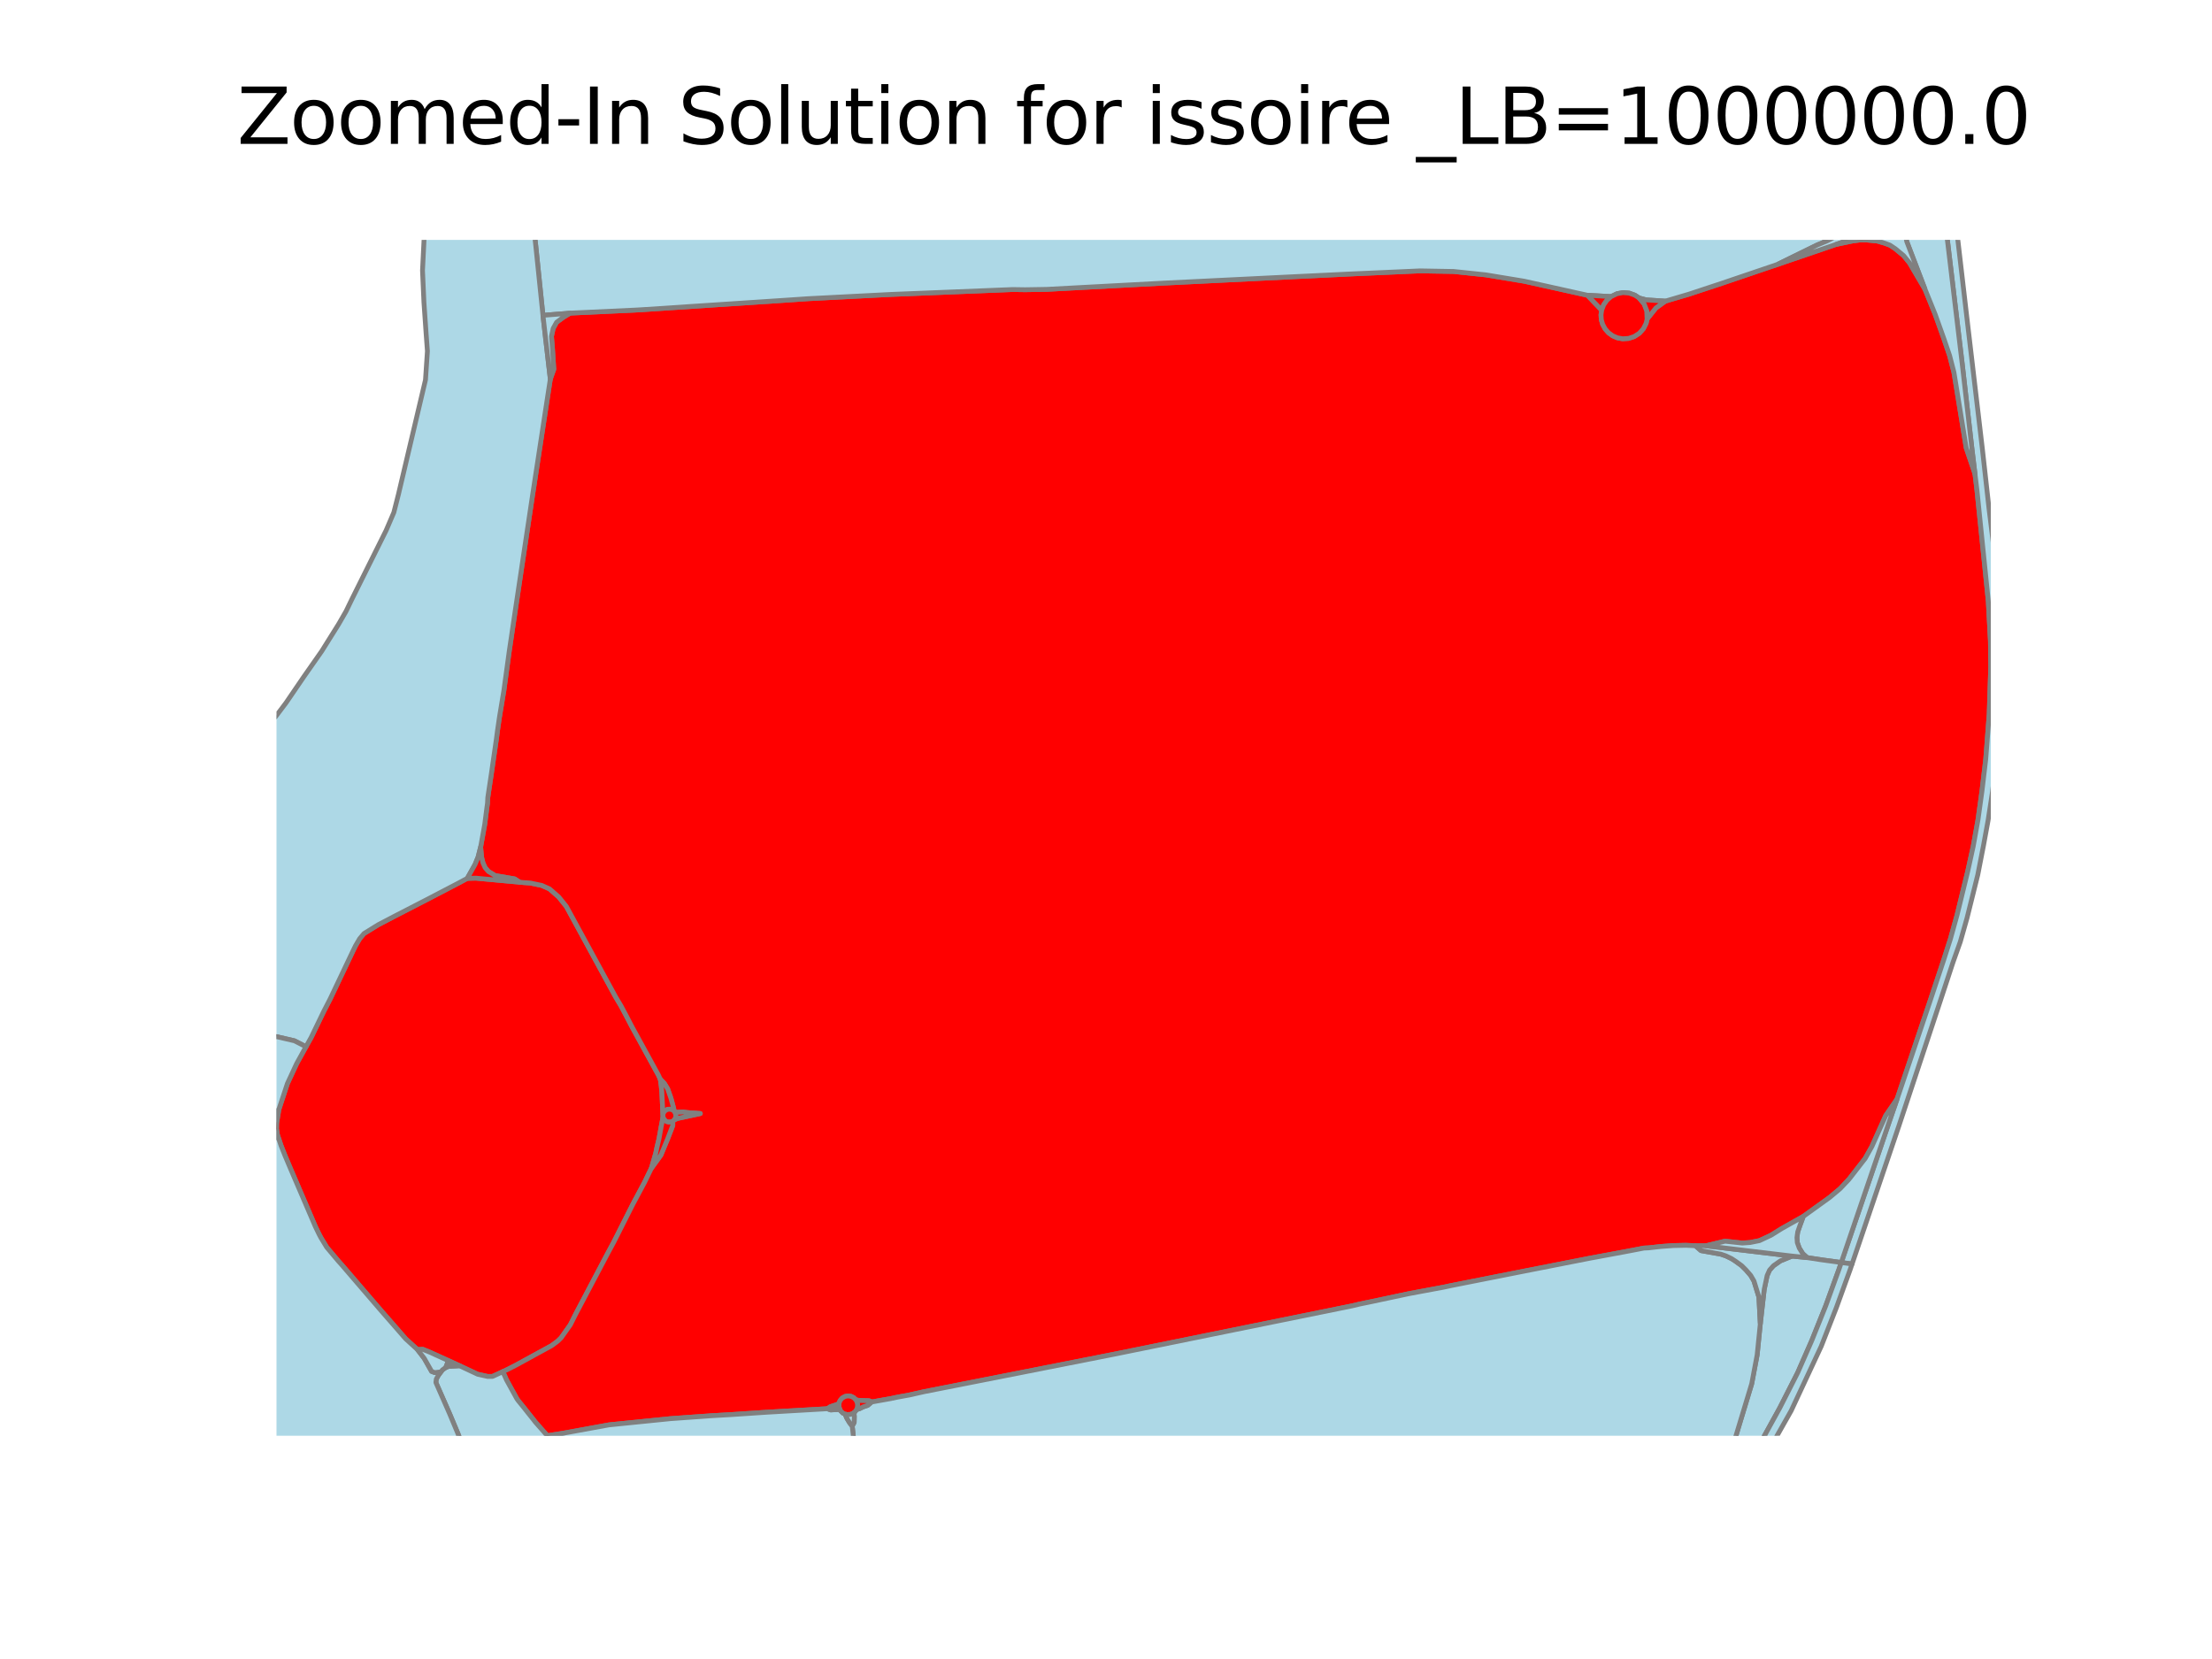 <?xml version="1.0" encoding="utf-8" standalone="no"?>
<!DOCTYPE svg PUBLIC "-//W3C//DTD SVG 1.1//EN"
  "http://www.w3.org/Graphics/SVG/1.1/DTD/svg11.dtd">
<svg xmlns:xlink="http://www.w3.org/1999/xlink" width="460.8pt" height="345.6pt" viewBox="0 0 460.8 345.6" xmlns="http://www.w3.org/2000/svg" version="1.1">
 <defs>
  <style type="text/css">*{stroke-linejoin: round; stroke-linecap: butt}</style>
 </defs>
 <g id="figure_1">
  <g id="patch_1">
   <path d="M 0 345.6 
L 460.8 345.6 
L 460.8 0 
L 0 0 
z
" style="fill: #ffffff"/>
  </g>
  <g id="axes_1">
   <g id="PatchCollection_1">
    <path d="M 119.889 273.831 
L 118.814 275.98 
L 116.901 278.685 
L 116.18 279.392 
L 114.924 280.32 
L 107.458 284.403 
L 105.651 285.324 
L 104.73 285.751 
L 104.016 286.083 
L 103.259 286.435 
L 102.613 286.729 
L 101.582 286.739 
L 99.503 286.281 
L 95.728 284.511 
L 94.639 284.005 
L 93.254 283.377 
L 89.485 281.663 
L 88.065 281.09 
L 86.957 281.132 
L 84.493 278.882 
L 81.971 275.982 
L 80.79 274.632 
L 79.417 273.059 
L 71.251 263.559 
L 70.462 262.675 
L 68.065 259.83 
L 66.848 257.832 
L 66.469 257.115 
L 65.69 255.5 
L 60.727 243.936 
L 60.322 242.984 
L 59.363 240.713 
L 58.559 238.683 
L 57.792 236.412 
L 57.6 235.125 
L 57.637 233.913 
L 58.089 231.133 
L 59.051 228.211 
L 59.873 225.718 
L 61.8 221.565 
L 63.741 218.05 
L 64.825 216.107 
L 67.46 210.653 
L 68.769 208.113 
L 73.483 198.199 
L 74.061 197.017 
L 74.92 195.553 
L 75.83 194.473 
L 78.781 192.646 
L 82.252 190.832 
L 89.394 187.152 
L 95.543 183.942 
L 97.342 182.976 
L 99.131 182.934 
L 101.527 183.156 
L 108.239 183.77 
L 109.049 183.853 
L 110.458 183.945 
L 111.421 184.146 
L 112.86 184.449 
L 114.481 185.173 
L 116.398 186.853 
L 117.984 188.831 
L 121.431 195.157 
L 121.953 196.116 
L 128.255 207.682 
L 129.368 209.55 
L 130.613 211.891 
L 131.56 213.726 
L 137.153 223.941 
L 137.558 224.824 
L 137.74 226.091 
L 137.875 227.455 
L 137.905 228.045 
L 137.929 228.532 
L 138.04 230.87 
L 138.101 232.155 
L 138.117 232.743 
L 137.75 234.658 
L 137.278 237.256 
L 136.857 239.017 
L 136.608 240.229 
L 135.984 242.381 
L 135.703 243.353 
L 134.275 246.3 
L 133.63 247.509 
L 133.431 247.882 
L 133.074 248.552 
L 131.815 250.912 
L 127.866 258.745 
L 126.632 261.037 
L 126.083 262.078 
L 119.889 273.831 
" clip-path="url(#p5fbdf5d5d4)" style="fill: #ff0000; stroke: #808080"/>
    <path d="M 104.73 285.751 
L 105.651 285.324 
L 107.458 284.403 
L 114.924 280.32 
L 116.18 279.392 
L 116.901 278.685 
L 118.814 275.98 
L 119.889 273.831 
L 126.083 262.078 
L 126.632 261.037 
L 127.866 258.745 
L 131.815 250.912 
L 133.074 248.552 
L 133.431 247.882 
L 133.63 247.509 
L 134.275 246.3 
L 135.703 243.353 
L 137.671 240.63 
L 139.066 237.275 
L 140.155 234.442 
L 140.14 233.585 
L 140.538 233.229 
L 141.204 232.976 
L 143.329 232.523 
L 145.888 231.969 
L 143.259 231.78 
L 142.272 231.646 
L 141.449 231.689 
L 140.626 231.732 
L 140.469 231.515 
L 140.221 230.47 
L 139.784 228.829 
L 139.079 226.825 
L 138.409 225.723 
L 137.558 224.824 
L 137.153 223.941 
L 131.56 213.726 
L 130.613 211.891 
L 129.368 209.55 
L 128.255 207.682 
L 121.953 196.116 
L 121.431 195.157 
L 117.984 188.831 
L 116.398 186.853 
L 114.481 185.173 
L 112.86 184.449 
L 111.421 184.146 
L 110.458 183.945 
L 109.049 183.853 
L 108.239 183.77 
L 107.22 183.098 
L 103.152 182.401 
L 101.752 181.551 
L 101.069 180.765 
L 100.626 179.802 
L 100.313 178.551 
L 100.125 176.444 
L 100.981 171.725 
L 101.433 168.202 
L 101.557 167.318 
L 101.618 166.119 
L 102.348 161.259 
L 103.398 154.021 
L 103.649 152.111 
L 104.049 149.372 
L 104.979 143.764 
L 106.089 135.63 
L 106.926 129.973 
L 108.597 118.786 
L 109.49 112.835 
L 110.344 107.139 
L 110.934 103.201 
L 114.641 78.964 
L 115.364 76.931 
L 115.092 72.675 
L 114.879 70.061 
L 115.234 68.418 
L 115.95 67.134 
L 117.336 66.104 
L 117.972 65.714 
L 118.765 65.227 
L 132.238 64.599 
L 133.464 64.532 
L 163.971 62.52 
L 168.294 62.226 
L 185.664 61.33 
L 206.169 60.506 
L 210.969 60.313 
L 213.572 60.352 
L 218.079 60.277 
L 236.049 59.315 
L 242.288 58.981 
L 270.137 57.614 
L 276.628 57.299 
L 281.937 57.042 
L 288.682 56.746 
L 295.814 56.427 
L 302.808 56.55 
L 304.019 56.676 
L 306.334 56.92 
L 309.496 57.253 
L 317.52 58.577 
L 330.096 61.373 
L 330.685 61.503 
L 333.659 64.603 
L 333.519 65.593 
L 333.587 66.589 
L 333.861 67.553 
L 334.372 68.501 
L 335.082 69.315 
L 335.956 69.95 
L 336.949 70.375 
L 338.013 70.569 
L 339.261 70.495 
L 340.449 70.103 
L 341.503 69.415 
L 342.343 68.479 
L 342.91 67.358 
L 343.136 66.43 
L 344.96 64.151 
L 346.924 62.731 
L 351.851 61.274 
L 358.571 59.053 
L 370.283 55.08 
L 382.506 50.906 
L 386.002 50.179 
L 387.63 49.971 
L 388.978 50.005 
L 391.09 50.213 
L 392.581 50.65 
L 393.705 51.066 
L 394.825 51.814 
L 396.544 53.238 
L 397.791 54.764 
L 401.021 60.271 
L 403.124 65.468 
L 405.002 70.719 
L 406.144 74.097 
L 407.037 77.548 
L 409.596 93.294 
L 411.423 98.689 
L 411.823 101.989 
L 414.203 125.253 
L 414.649 133.536 
L 414.72 138.849 
L 414.392 148.787 
L 413.671 158.124 
L 412.885 164.767 
L 412.046 170.806 
L 411.058 176.302 
L 409.892 181.6 
L 407.694 190.599 
L 406.306 195.605 
L 404.919 199.943 
L 402.006 208.715 
L 400.384 213.534 
L 395.194 228.96 
L 392.836 232.395 
L 389.946 238.838 
L 388.545 241.331 
L 385.16 245.685 
L 383.312 247.638 
L 381.174 249.429 
L 375.656 253.406 
L 371.183 255.923 
L 368.912 257.335 
L 366.528 258.447 
L 364.593 258.837 
L 362.955 258.953 
L 359.362 258.563 
L 355.384 259.519 
L 353.189 259.512 
L 351.235 259.42 
L 348.602 259.476 
L 345.999 259.666 
L 343.395 259.958 
L 342.46 259.999 
L 341.343 260.216 
L 339.529 260.563 
L 338.302 260.796 
L 331.259 262.1 
L 317.535 264.795 
L 302.348 267.8 
L 301.598 267.962 
L 300.756 268.142 
L 296.379 268.957 
L 293.493 269.496 
L 285.556 271.185 
L 285.041 271.294 
L 283.35 271.636 
L 281.666 272.035 
L 252.764 277.906 
L 235.778 281.358 
L 231.828 282.161 
L 228.61 282.795 
L 196.732 289.081 
L 192.518 289.911 
L 190.75 290.307 
L 189.393 290.612 
L 186.908 291.065 
L 185.769 291.313 
L 181.591 292.058 
L 181.054 291.808 
L 179.775 291.765 
L 179.094 291.74 
L 178.935 291.734 
L 178.292 291.617 
L 177.851 291.17 
L 177.29 290.886 
L 176.842 290.821 
L 176.669 290.794 
L 176.049 290.904 
L 175.442 291.245 
L 175.154 291.587 
L 174.993 291.778 
L 174.758 292.432 
L 174.016 292.705 
L 172.958 293.052 
L 172.374 293.458 
L 171.567 293.51 
L 159.754 294.191 
L 152.227 294.693 
L 149.649 294.842 
L 148.336 294.916 
L 139.692 295.531 
L 132.665 296.242 
L 130.393 296.471 
L 129.123 296.598 
L 126.861 296.828 
L 117.747 298.49 
L 114.492 299.016 
L 114.027 299.085 
L 112.045 296.84 
L 111.541 296.27 
L 111.109 295.708 
L 110.104 294.456 
L 109.056 293.131 
L 107.923 291.741 
L 107.675 291.39 
L 105.517 287.47 
L 105.147 286.625 
L 104.73 285.751 
" clip-path="url(#p5fbdf5d5d4)" style="fill: #ff0000; stroke: #808080"/>
    <path d="M 387.382 -103.574 
L 391.096 -72.193 
L 394.572 -42.847 
L 395.265 -37.089 
L 398.14 -13.175 
L 397.19 -11.438 
L 397.123 -3.664 
L 396.708 3.403 
L 393.71 17.22 
L 389.907 32.2 
L 388.575 37.985 
L 387.995 39.444 
L 386.579 43.075 
L 385.461 45.76 
L 384.303 47.386 
L 383.115 48.55 
L 381.972 49.474 
L 380.738 50.122 
L 378.463 51.074 
L 370.283 55.08 
L 358.571 59.053 
L 351.851 61.274 
L 346.924 62.731 
L 342.94 62.472 
L 341.467 62.085 
L 340.584 61.493 
L 339.388 61.059 
L 338.118 60.951 
L 336.866 61.18 
L 335.625 61.785 
L 330.685 61.503 
L 330.096 61.373 
L 317.52 58.577 
L 309.496 57.253 
L 306.334 56.92 
L 304.019 56.676 
L 302.808 56.55 
L 295.814 56.427 
L 288.682 56.746 
L 281.937 57.042 
L 276.628 57.299 
L 270.137 57.614 
L 242.288 58.981 
L 236.049 59.315 
L 218.079 60.277 
L 213.572 60.352 
L 210.969 60.313 
L 206.169 60.506 
L 185.664 61.33 
L 168.294 62.226 
L 163.971 62.52 
L 133.464 64.532 
L 132.238 64.599 
L 118.765 65.227 
L 117.899 65.308 
L 113.106 65.687 
L 112.607 60.855 
L 112.311 57.986 
L 112.181 56.72 
L 112.006 55.02 
L 111.64 51.48 
L 108.482 22.536 
L 107.154 12.35 
L 107.115 10.228 
L 107.209 8.262 
L 107.207 7.497 
L 106.957 6.777 
L 106.675 5.885 
L 106.078 3.504 
L 105.864 1.821 
L 104.866 -11.166 
L 104.844 -11.352 
L 102.917 -27.11 
L 102.844 -27.709 
L 102.637 -29.411 
L 102.241 -32.653 
L 100.539 -47.711 
L 99.734 -55.623 
L 99.56 -59.969 
L 99.695 -64.009 
L 100.596 -68.836 
L 102.213 -74.691 
L 104.762 -82.75 
L 106.413 -88.531 
L 111.922 -109.617 
L 116.535 -126.643 
L 118.58 -133.563 
L 122.458 -147.488 
L 126.606 -162.715 
L 126.755 -163.22 
L 130.29 -175.346 
L 132.015 -181.415 
L 134.239 -189.244 
L 135.338 -193.112 
L 136.347 -197.652 
L 136.806 -201.778 
L 136.944 -206.46 
L 136.638 -208.029 
L 136.353 -210.441 
L 135.863 -212.946 
L 135.474 -214.172 
L 133.511 -220.456 
L 132.047 -223.822 
L 130.72 -227.742 
L 130.101 -229.704 
L 129.571 -232.296 
L 129.037 -237.37 
L 129.067 -242.848 
L 129.071 -244.071 
L 129 -248.12 
L 130.505 -247.221 
L 133.054 -245.961 
L 135.553 -244.946 
L 141.026 -243.282 
L 145.405 -242.192 
L 149.275 -241.376 
L 153.946 -240.653 
L 158.957 -239.984 
L 168.608 -238.679 
L 175.578 -237.429 
L 182.572 -235.51 
L 185.281 -234.482 
L 187.66 -233.444 
L 193.288 -230.727 
L 198.11 -227.529 
L 203.295 -223.385 
L 209.221 -217.657 
L 211.566 -215.324 
L 214.855 -211.948 
L 220.321 -206.185 
L 226.479 -200.312 
L 230.42 -196.995 
L 235.559 -193.298 
L 240.63 -190.287 
L 245.837 -187.642 
L 252.451 -184.728 
L 257.925 -182.958 
L 261.494 -181.91 
L 265.052 -181.188 
L 270.075 -180.358 
L 276.836 -179.761 
L 281.731 -179.613 
L 287.306 -179.631 
L 293.304 -179.904 
L 301.593 -180.187 
L 308.664 -180.19 
L 314.693 -179.761 
L 321.333 -178.997 
L 327.647 -177.481 
L 333.96 -175.599 
L 339.561 -173.274 
L 342.785 -171.773 
L 346.033 -170.071 
L 349.568 -167.973 
L 353.255 -165.546 
L 357.593 -162.136 
L 362.463 -157.986 
L 366.802 -153.398 
L 370.32 -149.202 
L 373.926 -144.19 
L 376.768 -139.455 
L 379.158 -134.76 
L 381.216 -130.135 
L 382.969 -125.426 
L 384.644 -119.573 
L 386.354 -111.642 
L 387.382 -103.574 
" clip-path="url(#p5fbdf5d5d4)" style="fill: #add8e6; stroke: #808080"/>
    <path d="M 395.265 -37.089 
L 394.572 -42.847 
L 391.096 -72.193 
L 387.382 -103.574 
L 386.354 -111.642 
L 384.644 -119.573 
L 382.969 -125.426 
L 381.216 -130.135 
L 379.158 -134.76 
L 376.768 -139.455 
L 373.926 -144.19 
L 370.32 -149.202 
L 366.802 -153.398 
L 362.463 -157.986 
L 357.593 -162.136 
L 353.255 -165.546 
L 349.568 -167.973 
L 346.033 -170.071 
L 342.785 -171.773 
L 339.561 -173.274 
L 333.96 -175.599 
L 327.647 -177.481 
L 321.333 -178.997 
L 314.693 -179.761 
L 308.664 -180.19 
L 301.593 -180.187 
L 293.304 -179.904 
L 287.306 -179.631 
L 281.731 -179.613 
L 276.836 -179.761 
L 270.075 -180.358 
L 265.052 -181.188 
L 261.494 -181.91 
L 257.925 -182.958 
L 252.451 -184.728 
L 245.837 -187.642 
L 240.63 -190.287 
L 235.559 -193.298 
L 230.42 -196.995 
L 226.479 -200.312 
L 220.321 -206.185 
L 214.855 -211.948 
L 211.566 -215.324 
L 209.221 -217.657 
L 203.295 -223.385 
L 198.11 -227.529 
L 193.288 -230.727 
L 187.66 -233.444 
L 185.281 -234.482 
L 182.572 -235.51 
L 175.578 -237.429 
L 168.608 -238.679 
L 158.957 -239.984 
L 153.946 -240.653 
L 149.275 -241.376 
L 145.405 -242.192 
L 141.026 -243.282 
L 135.553 -244.946 
L 133.054 -245.961 
L 130.505 -247.221 
L 129 -248.12 
L 128.964 -250.163 
L 128.903 -250.996 
L 131.549 -249.394 
L 133.954 -248.233 
L 136.333 -247.329 
L 138.901 -246.361 
L 141.767 -245.569 
L 145.701 -244.583 
L 149.6 -243.772 
L 159.336 -242.299 
L 168.824 -240.982 
L 176.125 -239.581 
L 179.741 -238.578 
L 183.034 -237.549 
L 188.631 -235.377 
L 191.656 -233.834 
L 194.315 -232.388 
L 199.319 -229.46 
L 204.297 -225.394 
L 210.5 -219.416 
L 213.147 -216.7 
L 216.226 -213.562 
L 221.877 -207.631 
L 228.275 -201.597 
L 232.291 -198.291 
L 236.732 -195.054 
L 242.094 -191.898 
L 246.916 -189.448 
L 251.951 -187.247 
L 258.55 -184.919 
L 261.717 -184.078 
L 264.681 -183.431 
L 269.726 -182.527 
L 277.411 -181.8 
L 281.913 -181.653 
L 288.141 -181.761 
L 293.488 -181.967 
L 301.334 -182.28 
L 308.955 -182.282 
L 315.158 -181.836 
L 321.409 -180.986 
L 325.533 -180.187 
L 329.61 -179.112 
L 334.641 -177.45 
L 337.69 -176.369 
L 341.581 -174.663 
L 346.819 -172.048 
L 350.085 -170.197 
L 353.273 -168.123 
L 359.117 -163.735 
L 363.668 -159.634 
L 368.243 -154.987 
L 372.247 -150.11 
L 375.704 -145.252 
L 378.584 -140.455 
L 381.151 -135.514 
L 383.217 -130.858 
L 384.931 -126.178 
L 386.708 -120.347 
L 387.843 -114.535 
L 388.868 -107.88 
L 389.681 -101.474 
L 391.485 -87.123 
L 392.442 -79.259 
L 398.909 -24.521 
L 406.041 34.426 
L 406.977 42.463 
L 404.865 43.198 
L 403.774 34.082 
L 398.14 -13.175 
L 395.265 -37.089 
" clip-path="url(#p5fbdf5d5d4)" style="fill: #add8e6; stroke: #808080"/>
    <path d="M 414.377 106.194 
L 415.746 117.237 
L 416.339 125.12 
L 416.618 130.168 
L 416.849 139.055 
L 416.711 147.175 
L 415.883 158.323 
L 415.074 164.946 
L 414.143 170.978 
L 413.211 176.075 
L 412.013 182.219 
L 409.773 191.224 
L 408.361 196.208 
L 406.872 200.383 
L 403.894 209.434 
L 402.427 213.859 
L 395.58 234.52 
L 385.82 263.308 
L 383.572 263.003 
L 393.615 233.532 
L 395.194 228.96 
L 400.384 213.534 
L 402.006 208.715 
L 404.919 199.943 
L 406.306 195.605 
L 407.694 190.599 
L 409.892 181.6 
L 411.058 176.302 
L 412.046 170.806 
L 412.885 164.767 
L 413.671 158.124 
L 414.392 148.787 
L 414.72 138.849 
L 414.649 133.536 
L 414.203 125.253 
L 411.823 101.989 
L 411.423 98.689 
L 410.815 93.689 
L 408.772 75.857 
L 404.865 43.198 
L 406.977 42.463 
L 409.929 67.799 
L 412.952 93.404 
L 414.377 106.194 
" clip-path="url(#p5fbdf5d5d4)" style="fill: #add8e6; stroke: #808080"/>
    <path d="M 335.625 61.785 
L 334.745 62.553 
L 334.076 63.511 
L 333.659 64.603 
L 330.685 61.503 
L 335.625 61.785 
" clip-path="url(#p5fbdf5d5d4)" style="fill: #ff0000; stroke: #808080"/>
    <path d="M 333.659 64.603 
L 334.076 63.511 
L 334.745 62.553 
L 335.625 61.785 
L 336.866 61.18 
L 338.118 60.951 
L 339.388 61.059 
L 340.584 61.493 
L 341.467 62.085 
L 342.512 63.315 
L 343.089 64.819 
L 343.136 66.43 
L 342.91 67.358 
L 342.343 68.479 
L 341.503 69.415 
L 340.449 70.103 
L 339.261 70.495 
L 338.013 70.569 
L 336.949 70.375 
L 335.956 69.95 
L 335.082 69.315 
L 334.372 68.501 
L 333.861 67.553 
L 333.587 66.589 
L 333.519 65.593 
L 333.659 64.603 
" clip-path="url(#p5fbdf5d5d4)" style="fill: #ff0000; stroke: #808080"/>
    <path d="M 343.136 66.43 
L 343.089 64.819 
L 342.512 63.315 
L 341.467 62.085 
L 342.94 62.472 
L 346.924 62.731 
L 344.96 64.151 
L 343.136 66.43 
" clip-path="url(#p5fbdf5d5d4)" style="fill: #ff0000; stroke: #808080"/>
    <path d="M 104.016 286.083 
L 104.73 285.751 
L 105.147 286.625 
L 105.517 287.47 
L 107.675 291.39 
L 107.923 291.741 
L 109.056 293.131 
L 110.104 294.456 
L 111.109 295.708 
L 111.541 296.27 
L 112.045 296.84 
L 114.027 299.085 
L 114.413 300.459 
L 114.819 301.663 
L 115.671 306.812 
L 116.096 309.813 
L 116.609 311.724 
L 117.926 316.616 
L 119.506 323.096 
L 119.687 323.571 
L 120.018 324.472 
L 120.356 325.739 
L 120.682 326.532 
L 123.683 331.552 
L 126.497 335.831 
L 128.405 338.457 
L 128.815 344.986 
L 129.48 352.317 
L 130.381 357.489 
L 130.609 358.796 
L 131.81 363.646 
L 136.052 379.996 
L 136.177 380.48 
L 135.968 381.785 
L 135.834 382.604 
L 134.998 382.326 
L 134.12 382.313 
L 133.277 382.565 
L 132.55 383.059 
L 132.162 382.429 
L 131.468 381.307 
L 128.608 375.581 
L 127.591 373.683 
L 122.452 362.199 
L 122.038 361.269 
L 119.535 355.656 
L 117.382 350.795 
L 114.278 343.705 
L 110.752 334.92 
L 109.859 332.414 
L 108.109 328.371 
L 107.121 326.088 
L 106.321 324.36 
L 102.113 313.809 
L 100.563 310.955 
L 96.776 301.95 
L 95.966 300.012 
L 93.688 294.566 
L 90.805 288.002 
L 90.888 287.284 
L 91.307 286.517 
L 91.86 285.782 
L 92.166 285.375 
L 92.872 284.859 
L 93.499 284.639 
L 95.728 284.511 
L 99.503 286.281 
L 101.582 286.739 
L 102.613 286.729 
L 103.259 286.435 
L 104.016 286.083 
" clip-path="url(#p5fbdf5d5d4)" style="fill: #add8e6; stroke: #808080"/>
    <path d="M 393.615 233.532 
L 383.572 263.003 
L 379.341 262.428 
L 376.457 261.984 
L 375.539 261.146 
L 374.82 259.99 
L 374.411 258.861 
L 374.339 257.802 
L 374.501 256.61 
L 374.955 255.311 
L 375.656 253.406 
L 381.174 249.429 
L 383.312 247.638 
L 385.16 245.685 
L 388.545 241.331 
L 389.946 238.838 
L 392.836 232.395 
L 395.194 228.96 
L 393.615 233.532 
" clip-path="url(#p5fbdf5d5d4)" style="fill: #add8e6; stroke: #808080"/>
    <path d="M 383.572 263.003 
L 383.119 264.334 
L 380.348 271.986 
L 377.418 279.278 
L 374.483 285.968 
L 370.763 293.282 
L 365.775 302.346 
L 360.993 309.823 
L 351.831 322.37 
L 347.876 327.241 
L 343.601 331.862 
L 344.36 329.843 
L 349.733 322.364 
L 352.688 318.001 
L 357.333 309.573 
L 361.123 300.782 
L 364.919 288.241 
L 366.051 282.23 
L 366.704 275.781 
L 367.525 268.582 
L 368.129 265.717 
L 368.635 264.582 
L 369.447 263.675 
L 370.897 262.66 
L 373.33 261.669 
L 376.457 261.984 
L 379.341 262.428 
L 383.572 263.003 
" clip-path="url(#p5fbdf5d5d4)" style="fill: #add8e6; stroke: #808080"/>
    <path d="M 377.418 279.278 
L 380.348 271.986 
L 383.119 264.334 
L 383.572 263.003 
L 385.82 263.308 
L 385.437 264.436 
L 382.573 272.345 
L 379.399 280.447 
L 373.131 293.889 
L 367.895 303.14 
L 362.635 311.285 
L 356.041 320.409 
L 352.963 324.307 
L 351.479 326.188 
L 346.603 331.79 
L 343.264 335.4 
L 339.859 338.811 
L 336.652 342.113 
L 330.402 347.811 
L 320.104 356.69 
L 298.712 374.84 
L 289.261 383.909 
L 280.309 393.421 
L 271.945 403.733 
L 264.141 414.89 
L 256.457 428.069 
L 249.506 442.686 
L 234.285 478.475 
L 230.603 487.444 
L 226.96 497.397 
L 224.671 504.955 
L 223.335 511.74 
L 222.241 518.927 
L 221.712 526.094 
L 221.815 532.964 
L 222.345 540.087 
L 223.498 549.003 
L 225.567 558.093 
L 233.129 586.496 
L 234.77 594.582 
L 235.886 602.706 
L 236.215 610.871 
L 236.111 618.444 
L 235.136 625.543 
L 233.019 634.903 
L 228.065 648.768 
L 220.865 665.179 
L 220.524 665.961 
L 219.376 663.059 
L 219.734 662.258 
L 225.929 648.517 
L 228.484 642.279 
L 230.585 636.248 
L 231.629 632.36 
L 231.961 631.125 
L 233.012 625.862 
L 233.576 622.011 
L 234.15 617.205 
L 234.224 610.695 
L 233.749 602.843 
L 232.744 594.867 
L 230.993 586.893 
L 223.497 558.805 
L 221.319 549.488 
L 220.129 540.458 
L 219.566 532.971 
L 219.581 526.013 
L 220.113 518.651 
L 221.293 511.388 
L 223.032 503.237 
L 225.724 494.535 
L 228.866 486.227 
L 232.408 477.875 
L 247.641 441.66 
L 254.128 427.906 
L 258.321 420.194 
L 262.047 414.089 
L 270.114 402.536 
L 274.343 397.222 
L 278.872 391.739 
L 288.084 381.925 
L 297.337 373.325 
L 305.006 366.768 
L 318.544 355.197 
L 332.433 343.029 
L 338.21 337.508 
L 339.52 336.164 
L 343.601 331.862 
L 347.876 327.241 
L 351.831 322.37 
L 360.993 309.823 
L 365.775 302.346 
L 370.763 293.282 
L 374.483 285.968 
L 377.418 279.278 
" clip-path="url(#p5fbdf5d5d4)" style="fill: #add8e6; stroke: #808080"/>
    <path d="M 97.342 182.976 
L 95.543 183.942 
L 89.394 187.152 
L 82.252 190.832 
L 78.781 192.646 
L 75.83 194.473 
L 74.92 195.553 
L 74.061 197.017 
L 73.483 198.199 
L 68.769 208.113 
L 67.46 210.653 
L 64.825 216.107 
L 63.741 218.05 
L 61.336 216.818 
L 55.283 215.416 
L 54.389 215.347 
L 53.461 215.53 
L 52.808 215.936 
L 50.229 217.84 
L 49.535 218.3 
L 47.916 218.464 
L 45.183 218.044 
L 41.898 218.377 
L 33.657 219.836 
L 26.108 221.113 
L 18.544 221.441 
L 16.944 221.5 
L 7.944 221.981 
L 5.281 222.135 
L 0.415 222.704 
L -7.906 223.685 
L -13.301 224.343 
L -15.169 225.158 
L -16.266 226.12 
L -16.35 225.42 
L -16.624 224.77 
L -17.062 224.219 
L -17.198 224.099 
L -17.932 222.676 
L -18.046 221.449 
L -17.995 220.302 
L -17.958 219.916 
L -17.836 218.664 
L -17.748 215.12 
L -17.114 211.25 
L -16.589 208.91 
L -16.419 208.283 
L -16.154 207.427 
L -15.822 206.646 
L -15.537 205.974 
L -15.393 205.74 
L -14.567 204.407 
L -13.573 203.129 
L -12.754 202.184 
L -11.946 201.493 
L -11.496 201.238 
L -10.369 200.597 
L -9.309 200.125 
L -7.968 199.773 
L -3.904 199.196 
L 1.568 198.454 
L 2.847 198.28 
L 6.699 196.872 
L 9.321 194.811 
L 10.807 193.422 
L 11.9 192.636 
L 12.851 192.099 
L 13.991 191.55 
L 15.675 190.887 
L 16.427 190.531 
L 16.837 190.848 
L 17.389 190.994 
L 18.033 190.856 
L 19.484 189.491 
L 20.673 188.355 
L 21.226 187.787 
L 21.425 187.387 
L 21.493 186.981 
L 21.413 186.555 
L 21.169 186.111 
L 21.829 185.328 
L 22.287 184.398 
L 23.274 182.977 
L 32.933 174.171 
L 38.292 169.339 
L 39.804 167.914 
L 47.147 160.666 
L 49.028 158.807 
L 51.313 156.462 
L 52.607 155.026 
L 55.878 151.39 
L 57.323 149.411 
L 59.576 146.424 
L 63.247 141.043 
L 67.04 135.621 
L 70.526 130.05 
L 72.079 127.357 
L 73.384 124.667 
L 80.443 110.485 
L 82.044 106.755 
L 82.991 103.032 
L 88.257 80.74 
L 88.634 79.148 
L 89.038 73.151 
L 88.766 69.478 
L 88.712 68.695 
L 88.314 62.988 
L 88.092 58.038 
L 88.016 56.347 
L 88.041 55.857 
L 88.358 49.488 
L 90.631 37.801 
L 91.163 35.066 
L 91.578 33.205 
L 94.002 24.071 
L 96.966 18.05 
L 99.004 14.923 
L 100.537 12.533 
L 101.39 11.208 
L 101.547 10.963 
L 102.791 10.535 
L 104.343 10.122 
L 104.589 10.144 
L 107.154 12.35 
L 108.482 22.536 
L 111.64 51.48 
L 112.006 55.02 
L 112.181 56.72 
L 112.311 57.986 
L 112.607 60.855 
L 113.106 65.687 
L 113.691 70.772 
L 114.641 78.964 
L 110.934 103.201 
L 110.344 107.139 
L 109.49 112.835 
L 108.597 118.786 
L 106.926 129.973 
L 106.089 135.63 
L 104.979 143.764 
L 104.049 149.372 
L 103.649 152.111 
L 103.398 154.021 
L 102.348 161.259 
L 101.618 166.119 
L 101.557 167.318 
L 101.433 168.202 
L 100.981 171.725 
L 100.125 176.444 
L 99.597 178.537 
L 98.963 180.083 
L 97.342 182.976 
" clip-path="url(#p5fbdf5d5d4)" style="fill: #add8e6; stroke: #808080"/>
    <path d="M 100.563 310.955 
L 102.113 313.809 
L 106.321 324.36 
L 107.121 326.088 
L 108.109 328.371 
L 109.859 332.414 
L 110.752 334.92 
L 114.278 343.705 
L 117.382 350.795 
L 119.535 355.656 
L 122.038 361.269 
L 122.452 362.199 
L 127.591 373.683 
L 128.608 375.581 
L 131.468 381.307 
L 132.162 382.429 
L 132.55 383.059 
L 131.996 383.767 
L 131.688 384.612 
L 131.657 385.512 
L 131.908 386.375 
L 131.296 386.556 
L 130.613 386.799 
L 129.612 387.071 
L 127.149 387.745 
L 123.465 388.398 
L 116.326 389.556 
L 100.067 392.414 
L 95.351 393.268 
L 93.392 393.624 
L 88.167 394.524 
L 83.373 395.439 
L 80.857 395.918 
L 78.298 396.368 
L 72.635 397.364 
L 71.115 397.584 
L 69.596 397.806 
L 67.009 398.193 
L 65.662 398.168 
L 61.768 397.323 
L 57.168 395.926 
L 53.007 394.644 
L 50.068 393.616 
L 49.215 393.143 
L 47.594 392.176 
L 48.368 391.189 
L 48.971 390.332 
L 50.851 387.871 
L 53.27 385.173 
L 55.022 383.218 
L 65.707 371.297 
L 68.439 369.846 
L 69.137 366.567 
L 69.591 364.885 
L 69.775 364.202 
L 72.408 357.4 
L 72.959 355.814 
L 75.429 348.717 
L 76.483 345.691 
L 77.197 343.643 
L 78.516 339.851 
L 81.052 332.862 
L 81.657 331.171 
L 81.855 330.802 
L 82.311 329.889 
L 84.102 326.305 
L 84.232 326.076 
L 85.045 324.626 
L 87.375 320.474 
L 87.992 319.682 
L 88.725 319.036 
L 89.46 318.434 
L 91.747 316.558 
L 93.435 315.485 
L 94.879 314.567 
L 95.755 314.01 
L 100.563 310.955 
" clip-path="url(#p5fbdf5d5d4)" style="fill: #add8e6; stroke: #808080"/>
    <path d="M 93.688 294.566 
L 95.966 300.012 
L 96.776 301.95 
L 100.563 310.955 
L 95.755 314.01 
L 94.879 314.567 
L 93.435 315.485 
L 91.747 316.558 
L 89.46 318.434 
L 88.725 319.036 
L 87.992 319.682 
L 87.375 320.474 
L 85.045 324.626 
L 84.232 326.076 
L 84.102 326.305 
L 82.311 329.889 
L 81.855 330.802 
L 81.657 331.171 
L 81.052 332.862 
L 78.516 339.851 
L 77.197 343.643 
L 76.483 345.691 
L 75.429 348.717 
L 72.959 355.814 
L 72.408 357.4 
L 69.775 364.202 
L 69.591 364.885 
L 69.137 366.567 
L 68.439 369.846 
L 65.707 371.297 
L 55.022 383.218 
L 53.27 385.173 
L 50.851 387.871 
L 48.971 390.332 
L 48.368 391.189 
L 47.594 392.176 
L 46.456 391.5 
L 44.706 390.5 
L 42.072 388.749 
L 37.517 385.493 
L 34.748 383.356 
L 32.997 381.607 
L 32.431 380.725 
L 31.864 379.842 
L 29.425 373.892 
L 27.531 369.145 
L 26.636 366.949 
L 24.798 362.46 
L 21.232 353.553 
L 19.649 350.03 
L 19 348.587 
L 18.563 347.471 
L 13.539 335.71 
L 10.366 328.119 
L 8.905 324.823 
L 0.658 305.671 
L -0.318 303.403 
L -1.257 301.065 
L -3.836 295.286 
L -4.825 293.056 
L -7.517 287.006 
L -8.631 284.402 
L -8.947 283.456 
L -9.347 282.151 
L -9.938 280.288 
L -10.758 277.575 
L -14.433 265.552 
L -17.082 256.658 
L -18.261 249.517 
L -18.333 248.198 
L -18.348 247.074 
L -18.555 231.099 
L -17.935 228.479 
L -17.266 228.109 
L -16.737 227.555 
L -16.393 226.874 
L -16.266 226.12 
L -15.169 225.158 
L -13.301 224.343 
L -7.906 223.685 
L 0.415 222.704 
L 5.281 222.135 
L 7.944 221.981 
L 16.944 221.5 
L 18.544 221.441 
L 26.108 221.113 
L 33.657 219.836 
L 41.898 218.377 
L 45.183 218.044 
L 47.916 218.464 
L 49.535 218.3 
L 50.229 217.84 
L 52.808 215.936 
L 53.461 215.53 
L 54.389 215.347 
L 55.283 215.416 
L 61.336 216.818 
L 63.741 218.05 
L 61.8 221.565 
L 59.873 225.718 
L 59.051 228.211 
L 58.089 231.133 
L 57.637 233.913 
L 57.6 235.125 
L 57.792 236.412 
L 58.559 238.683 
L 59.363 240.713 
L 60.322 242.984 
L 60.727 243.936 
L 65.69 255.5 
L 66.469 257.115 
L 66.848 257.832 
L 68.065 259.83 
L 70.462 262.675 
L 71.251 263.559 
L 79.417 273.059 
L 80.79 274.632 
L 81.971 275.982 
L 84.493 278.882 
L 86.957 281.132 
L 88.372 282.965 
L 89.91 285.68 
L 90.578 285.943 
L 91.86 285.782 
L 91.307 286.517 
L 90.888 287.284 
L 90.805 288.002 
L 93.688 294.566 
" clip-path="url(#p5fbdf5d5d4)" style="fill: #add8e6; stroke: #808080"/>
    <path d="M -21.108 227.299 
L -20.576 227.975 
L -21.717 227.312 
L -22.492 226.996 
L -24.214 226.907 
L -26.815 227.256 
L -24.362 226.295 
L -22.932 225.72 
L -21.089 224.82 
L -21.378 225.628 
L -21.385 226.485 
L -21.108 227.299 
" clip-path="url(#p5fbdf5d5d4)" style="fill: #add8e6; stroke: #808080"/>
    <path d="M -20.576 227.975 
L -21.108 227.299 
L -21.385 226.485 
L -21.378 225.628 
L -21.089 224.82 
L -20.555 224.158 
L -19.947 223.757 
L -19.251 223.542 
L -18.523 223.528 
L -17.819 223.719 
L -17.198 224.099 
L -17.062 224.219 
L -16.624 224.77 
L -16.35 225.42 
L -16.266 226.12 
L -16.393 226.874 
L -16.737 227.555 
L -17.266 228.109 
L -17.935 228.479 
L -18.685 228.638 
L -19.368 228.589 
L -20.014 228.362 
L -20.576 227.975 
" clip-path="url(#p5fbdf5d5d4)" style="fill: #add8e6; stroke: #808080"/>
    <path d="M -19.368 228.589 
L -18.685 228.638 
L -17.935 228.479 
L -18.555 231.099 
L -19.368 228.589 
" clip-path="url(#p5fbdf5d5d4)" style="fill: #add8e6; stroke: #808080"/>
    <path d="M -17.198 224.099 
L -17.819 223.719 
L -18.523 223.528 
L -19.251 223.542 
L -19.947 223.757 
L -20.555 224.158 
L -19.805 222.673 
L -19.457 221.24 
L -18.821 218.693 
L -17.748 215.12 
L -17.836 218.664 
L -17.958 219.916 
L -17.995 220.302 
L -18.046 221.449 
L -17.932 222.676 
L -17.198 224.099 
" clip-path="url(#p5fbdf5d5d4)" style="fill: #add8e6; stroke: #808080"/>
    <path d="M 185.769 291.313 
L 186.908 291.065 
L 189.393 290.612 
L 190.75 290.307 
L 192.518 289.911 
L 196.732 289.081 
L 228.61 282.795 
L 231.828 282.161 
L 235.778 281.358 
L 252.764 277.906 
L 281.666 272.035 
L 283.35 271.636 
L 285.041 271.294 
L 285.556 271.185 
L 293.493 269.496 
L 296.379 268.957 
L 300.756 268.142 
L 301.598 267.962 
L 302.348 267.8 
L 317.535 264.795 
L 331.259 262.1 
L 338.302 260.796 
L 339.529 260.563 
L 341.343 260.216 
L 342.46 259.999 
L 343.395 259.958 
L 345.999 259.666 
L 348.602 259.476 
L 351.235 259.42 
L 353.189 259.512 
L 354.351 260.527 
L 358.474 261.263 
L 359.53 261.625 
L 360.714 262.196 
L 361.525 262.723 
L 362.82 263.661 
L 363.736 264.574 
L 364.707 265.697 
L 365.383 266.866 
L 366.416 270.222 
L 366.704 275.781 
L 366.051 282.23 
L 364.919 288.241 
L 361.123 300.782 
L 357.333 309.573 
L 352.688 318.001 
L 349.733 322.364 
L 344.36 329.843 
L 343.601 331.862 
L 339.52 336.164 
L 338.21 337.508 
L 332.433 343.029 
L 318.544 355.197 
L 305.006 366.768 
L 297.337 373.325 
L 288.084 381.925 
L 278.872 391.739 
L 274.343 397.222 
L 270.114 402.536 
L 262.047 414.089 
L 258.321 420.194 
L 254.128 427.906 
L 247.641 441.66 
L 232.408 477.875 
L 228.866 486.227 
L 225.724 494.535 
L 223.032 503.237 
L 221.293 511.388 
L 220.113 518.651 
L 219.581 526.013 
L 219.566 532.971 
L 220.129 540.458 
L 221.319 549.488 
L 223.497 558.805 
L 230.993 586.893 
L 232.744 594.867 
L 233.749 602.843 
L 234.224 610.695 
L 234.15 617.205 
L 233.576 622.011 
L 233.012 625.862 
L 231.961 631.125 
L 231.629 632.36 
L 230.585 636.248 
L 227.923 640.253 
L 225.759 644.395 
L 224.092 646.923 
L 222.261 649.312 
L 220.073 650.162 
L 217.604 650.197 
L 215.306 649.285 
L 213.971 648.38 
L 212.888 647.093 
L 210.181 640.206 
L 208.368 636.543 
L 206.6 632.056 
L 205.107 628.316 
L 203.367 623.879 
L 202.11 620.768 
L 201.608 619.607 
L 200.315 616.279 
L 197.553 609.161 
L 194.92 602.633 
L 193.557 599.069 
L 191.979 594.943 
L 187.923 584.522 
L 184.063 574.566 
L 181.969 568.837 
L 181.481 567.501 
L 180.609 564.67 
L 179.088 559.437 
L 178.381 556.395 
L 176.581 548.744 
L 174.782 541.239 
L 172.929 533.445 
L 172.26 530.703 
L 171.587 527.563 
L 170.393 522.384 
L 169.532 518.65 
L 168.804 515.843 
L 168.407 514.309 
L 166.954 508.704 
L 166.192 505.482 
L 164.757 499.547 
L 164.571 498.78 
L 163.175 493.567 
L 162.035 488.845 
L 160.886 483.786 
L 160.465 482.053 
L 159.893 479.69 
L 158.818 475.243 
L 158.7 474.716 
L 157.896 471.431 
L 157.758 470.736 
L 157.242 468.734 
L 156.721 466.584 
L 156.488 465.617 
L 156.231 464.557 
L 154.315 456.572 
L 153.691 454.215 
L 153.192 452.5 
L 152.079 447.749 
L 152.001 447.417 
L 151.884 446.919 
L 151.294 444.412 
L 151.126 443.435 
L 149.35 435.396 
L 149.047 434.174 
L 147.513 428.01 
L 146.291 423.362 
L 144.856 417.579 
L 144.222 415.016 
L 143.065 410.983 
L 142.34 408.338 
L 141.647 406.538 
L 140.954 404.74 
L 138.436 399.248 
L 136.988 396.14 
L 136.243 394.085 
L 135.667 392.491 
L 135.275 390.637 
L 134.885 388.785 
L 134.725 388.02 
L 135.536 387.842 
L 136.263 387.438 
L 136.845 386.846 
L 137.232 386.111 
L 137.394 385.299 
L 138.274 385.309 
L 139.157 385.322 
L 140.095 385.18 
L 143.374 384.481 
L 146.417 383.83 
L 153.984 382.365 
L 162.633 380.639 
L 164.727 380.278 
L 179.254 377.589 
L 181.22 376.914 
L 182.155 376.155 
L 182.958 375.127 
L 183.401 373.965 
L 183.815 372.288 
L 183.786 371.298 
L 183.696 368.126 
L 183.624 360.46 
L 183.54 359.135 
L 183.558 358.461 
L 183.574 357.873 
L 181.995 341.551 
L 180.885 328.421 
L 179.807 317.415 
L 177.534 297.068 
L 177.938 296.335 
L 177.968 295.11 
L 177.907 294.259 
L 178.105 294.108 
L 178.442 293.636 
L 179.077 293.443 
L 179.828 293.071 
L 180.263 292.926 
L 180.768 292.756 
L 181.591 292.058 
L 185.769 291.313 
" clip-path="url(#p5fbdf5d5d4)" style="fill: #add8e6; stroke: #808080"/>
    <path d="M 220.524 665.961 
L 220.865 665.179 
L 228.065 648.768 
L 233.019 634.903 
L 235.136 625.543 
L 236.111 618.444 
L 235.358 629.545 
L 231.96 643.155 
L 229.132 652.023 
L 224.233 668.294 
L 224.067 670.547 
L 224.14 672.771 
L 224.346 674.576 
L 224.373 675.544 
L 223.696 673.977 
L 220.524 665.961 
" clip-path="url(#p5fbdf5d5d4)" style="fill: #add8e6; stroke: #808080"/>
    <path d="M 219.734 662.258 
L 219.376 663.059 
L 216.324 655.347 
L 216.558 654.987 
L 220.67 651.054 
L 222.261 649.312 
L 224.092 646.923 
L 225.759 644.395 
L 227.923 640.253 
L 230.585 636.248 
L 228.484 642.279 
L 225.929 648.517 
L 219.734 662.258 
" clip-path="url(#p5fbdf5d5d4)" style="fill: #add8e6; stroke: #808080"/>
    <path d="M 404.865 43.198 
L 400.954 44.557 
L 398.209 45.486 
L 391.887 47.702 
L 391.268 47.04 
L 389.86 45.539 
L 389.138 44.657 
L 388.657 43.631 
L 388.399 42.317 
L 388.372 41.397 
L 388.467 40.432 
L 388.575 37.985 
L 389.907 32.2 
L 393.71 17.22 
L 396.708 3.403 
L 397.123 -3.664 
L 397.19 -11.438 
L 398.14 -13.175 
L 403.774 34.082 
L 404.865 43.198 
" clip-path="url(#p5fbdf5d5d4)" style="fill: #add8e6; stroke: #808080"/>
    <path d="M 400.954 44.557 
L 404.865 43.198 
L 408.772 75.857 
L 410.815 93.689 
L 411.423 98.689 
L 409.596 93.294 
L 407.037 77.548 
L 406.144 74.097 
L 405.002 70.719 
L 403.124 65.468 
L 401.021 60.271 
L 397.215 50.327 
L 397.023 49.399 
L 397.124 48.171 
L 397.236 47.269 
L 397.555 46.312 
L 398.209 45.486 
L 400.954 44.557 
" clip-path="url(#p5fbdf5d5d4)" style="fill: #add8e6; stroke: #808080"/>
    <path d="M 370.283 55.08 
L 378.463 51.074 
L 380.738 50.122 
L 381.972 49.474 
L 383.115 48.55 
L 384.303 47.386 
L 385.461 45.76 
L 386.579 43.075 
L 387.995 39.444 
L 388.575 37.985 
L 388.467 40.432 
L 388.372 41.397 
L 388.399 42.317 
L 388.657 43.631 
L 389.138 44.657 
L 389.86 45.539 
L 391.268 47.04 
L 391.887 47.702 
L 382.506 50.906 
L 370.283 55.08 
" clip-path="url(#p5fbdf5d5d4)" style="fill: #add8e6; stroke: #808080"/>
    <path d="M 401.021 60.271 
L 397.791 54.764 
L 396.544 53.238 
L 394.825 51.814 
L 393.705 51.066 
L 392.581 50.65 
L 391.09 50.213 
L 388.978 50.005 
L 387.63 49.971 
L 386.002 50.179 
L 382.506 50.906 
L 391.887 47.702 
L 398.209 45.486 
L 397.555 46.312 
L 397.236 47.269 
L 397.124 48.171 
L 397.023 49.399 
L 397.215 50.327 
L 401.021 60.271 
" clip-path="url(#p5fbdf5d5d4)" style="fill: #add8e6; stroke: #808080"/>
    <path d="M 366.704 275.781 
L 366.416 270.222 
L 365.383 266.866 
L 364.707 265.697 
L 363.736 264.574 
L 362.82 263.661 
L 361.525 262.723 
L 360.714 262.196 
L 359.53 261.625 
L 358.474 261.263 
L 354.351 260.527 
L 353.189 259.512 
L 355.384 259.519 
L 373.33 261.669 
L 370.897 262.66 
L 369.447 263.675 
L 368.635 264.582 
L 368.129 265.717 
L 367.525 268.582 
L 366.704 275.781 
" clip-path="url(#p5fbdf5d5d4)" style="fill: #add8e6; stroke: #808080"/>
    <path d="M 222.261 649.312 
L 220.67 651.054 
L 216.558 654.987 
L 216.324 655.347 
L 215.981 654.446 
L 212.888 647.093 
L 213.971 648.38 
L 215.306 649.285 
L 217.604 650.197 
L 220.073 650.162 
L 222.261 649.312 
" clip-path="url(#p5fbdf5d5d4)" style="fill: #add8e6; stroke: #808080"/>
    <path d="M 375.656 253.406 
L 374.955 255.311 
L 374.501 256.61 
L 374.339 257.802 
L 374.411 258.861 
L 374.82 259.99 
L 375.539 261.146 
L 376.457 261.984 
L 373.33 261.669 
L 355.384 259.519 
L 359.362 258.563 
L 362.955 258.953 
L 364.593 258.837 
L 366.528 258.447 
L 368.912 257.335 
L 371.183 255.923 
L 375.656 253.406 
" clip-path="url(#p5fbdf5d5d4)" style="fill: #add8e6; stroke: #808080"/>
    <path d="M 162.633 380.639 
L 153.984 382.365 
L 146.417 383.83 
L 143.374 384.481 
L 140.095 385.18 
L 139.157 385.322 
L 138.274 385.309 
L 137.394 385.299 
L 137.317 384.482 
L 137.012 383.722 
L 136.504 383.078 
L 135.834 382.604 
L 135.968 381.785 
L 136.177 380.48 
L 136.052 379.996 
L 131.81 363.646 
L 130.609 358.796 
L 130.381 357.489 
L 129.48 352.317 
L 128.815 344.986 
L 128.405 338.457 
L 126.497 335.831 
L 123.683 331.552 
L 120.682 326.532 
L 120.356 325.739 
L 120.018 324.472 
L 119.687 323.571 
L 119.506 323.096 
L 117.926 316.616 
L 116.609 311.724 
L 116.096 309.813 
L 115.671 306.812 
L 114.819 301.663 
L 114.413 300.459 
L 114.027 299.085 
L 114.492 299.016 
L 117.747 298.49 
L 126.861 296.828 
L 129.123 296.598 
L 130.393 296.471 
L 132.665 296.242 
L 139.692 295.531 
L 148.336 294.916 
L 149.649 294.842 
L 152.227 294.693 
L 159.754 294.191 
L 171.567 293.51 
L 172.374 293.458 
L 173.023 293.716 
L 174.171 293.65 
L 174.968 293.607 
L 175.064 293.838 
L 175.609 294.379 
L 176.02 294.546 
L 176.431 295.469 
L 177.011 296.43 
L 177.534 297.068 
L 179.807 317.415 
L 180.885 328.421 
L 181.995 341.551 
L 183.574 357.873 
L 183.558 358.461 
L 183.54 359.135 
L 183.624 360.46 
L 183.696 368.126 
L 183.786 371.298 
L 183.815 372.288 
L 183.401 373.965 
L 182.958 375.127 
L 182.155 376.155 
L 181.22 376.914 
L 179.254 377.589 
L 164.727 380.278 
L 162.633 380.639 
" clip-path="url(#p5fbdf5d5d4)" style="fill: #add8e6; stroke: #808080"/>
    <path d="M 91.86 285.782 
L 90.578 285.943 
L 89.91 285.68 
L 88.372 282.965 
L 86.957 281.132 
L 88.065 281.09 
L 89.485 281.663 
L 93.254 283.377 
L 93.26 283.843 
L 92.872 284.859 
L 92.166 285.375 
L 91.86 285.782 
" clip-path="url(#p5fbdf5d5d4)" style="fill: #add8e6; stroke: #808080"/>
    <path d="M 16.427 190.531 
L 16.15 190.004 
L 16.19 189.302 
L 16.403 188.828 
L 16.672 188.571 
L 17.919 187.47 
L 18.323 187.096 
L 19.082 186.394 
L 19.725 185.768 
L 20.189 185.679 
L 20.615 185.797 
L 20.924 185.924 
L 21.169 186.111 
L 21.413 186.555 
L 21.493 186.981 
L 21.425 187.387 
L 21.226 187.787 
L 20.673 188.355 
L 19.484 189.491 
L 18.033 190.856 
L 17.389 190.994 
L 16.837 190.848 
L 16.427 190.531 
" clip-path="url(#p5fbdf5d5d4)" style="fill: #add8e6; stroke: #808080"/>
    <path d="M 97.342 182.976 
L 98.963 180.083 
L 99.597 178.537 
L 100.125 176.444 
L 100.313 178.551 
L 100.626 179.802 
L 101.069 180.765 
L 101.752 181.551 
L 103.152 182.401 
L 107.22 183.098 
L 108.239 183.77 
L 101.527 183.156 
L 99.131 182.934 
L 97.342 182.976 
" clip-path="url(#p5fbdf5d5d4)" style="fill: #ff0000; stroke: #808080"/>
    <path d="M 139.47 231.054 
L 139.033 231.116 
L 138.559 231.375 
L 138.233 231.785 
L 138.101 232.155 
L 138.04 230.87 
L 137.929 228.532 
L 137.905 228.045 
L 137.875 227.455 
L 137.74 226.091 
L 137.558 224.824 
L 138.409 225.723 
L 139.079 226.825 
L 139.784 228.829 
L 140.221 230.47 
L 140.469 231.515 
L 140.185 231.269 
L 139.903 231.133 
L 139.47 231.054 
" clip-path="url(#p5fbdf5d5d4)" style="fill: #ff0000; stroke: #808080"/>
    <path d="M 138.101 232.155 
L 138.233 231.785 
L 138.559 231.375 
L 139.033 231.116 
L 139.47 231.054 
L 139.903 231.133 
L 140.185 231.269 
L 140.469 231.515 
L 140.626 231.732 
L 140.78 232.131 
L 140.809 232.427 
L 140.774 232.724 
L 140.691 232.966 
L 140.538 233.229 
L 140.14 233.585 
L 139.793 233.73 
L 139.23 233.761 
L 138.897 233.663 
L 138.575 233.467 
L 138.284 233.135 
L 138.117 232.743 
L 138.101 232.155 
" clip-path="url(#p5fbdf5d5d4)" style="fill: #ff0000; stroke: #808080"/>
    <path d="M 138.117 232.743 
L 138.284 233.135 
L 138.575 233.467 
L 138.897 233.663 
L 139.23 233.761 
L 139.793 233.73 
L 140.14 233.585 
L 140.155 234.442 
L 139.066 237.275 
L 137.671 240.63 
L 135.703 243.353 
L 135.984 242.381 
L 136.608 240.229 
L 136.857 239.017 
L 137.278 237.256 
L 137.75 234.658 
L 138.117 232.743 
" clip-path="url(#p5fbdf5d5d4)" style="fill: #ff0000; stroke: #808080"/>
    <path d="M 140.538 233.229 
L 140.691 232.966 
L 140.774 232.724 
L 140.809 232.427 
L 140.78 232.131 
L 140.626 231.732 
L 141.449 231.689 
L 142.272 231.646 
L 143.259 231.78 
L 145.888 231.969 
L 143.329 232.523 
L 141.204 232.976 
L 140.538 233.229 
" clip-path="url(#p5fbdf5d5d4)" style="fill: #ff0000; stroke: #808080"/>
    <path d="M 113.106 65.687 
L 117.899 65.308 
L 118.765 65.227 
L 117.972 65.714 
L 117.336 66.104 
L 115.95 67.134 
L 115.234 68.418 
L 114.879 70.061 
L 115.092 72.675 
L 115.364 76.931 
L 114.641 78.964 
L 113.691 70.772 
L 113.106 65.687 
" clip-path="url(#p5fbdf5d5d4)" style="fill: #add8e6; stroke: #808080"/>
    <path d="M 178.292 291.617 
L 178.935 291.734 
L 179.094 291.74 
L 179.775 291.765 
L 181.054 291.808 
L 181.591 292.058 
L 180.768 292.756 
L 180.263 292.926 
L 179.828 293.071 
L 179.077 293.443 
L 178.442 293.636 
L 178.617 293.135 
L 178.65 292.605 
L 178.54 292.085 
L 178.292 291.617 
" clip-path="url(#p5fbdf5d5d4)" style="fill: #ff0000; stroke: #808080"/>
    <path d="M 174.758 292.432 
L 174.993 291.778 
L 175.154 291.587 
L 175.442 291.245 
L 176.049 290.904 
L 176.669 290.794 
L 176.842 290.821 
L 177.29 290.886 
L 177.851 291.17 
L 178.292 291.617 
L 178.54 292.085 
L 178.65 292.605 
L 178.617 293.135 
L 178.442 293.636 
L 178.105 294.108 
L 177.907 294.259 
L 177.642 294.462 
L 177.094 294.664 
L 176.323 294.671 
L 176.02 294.546 
L 175.609 294.379 
L 175.064 293.838 
L 174.968 293.607 
L 174.77 293.127 
L 174.758 292.432 
" clip-path="url(#p5fbdf5d5d4)" style="fill: #ff0000; stroke: #808080"/>
    <path d="M 174.758 292.432 
L 174.77 293.127 
L 174.968 293.607 
L 174.171 293.65 
L 173.023 293.716 
L 172.374 293.458 
L 172.958 293.052 
L 174.016 292.705 
L 174.758 292.432 
" clip-path="url(#p5fbdf5d5d4)" style="fill: #ff0000; stroke: #808080"/>
    <path d="M 176.02 294.546 
L 176.323 294.671 
L 177.094 294.664 
L 177.642 294.462 
L 177.907 294.259 
L 177.968 295.11 
L 177.938 296.335 
L 177.534 297.068 
L 177.011 296.43 
L 176.431 295.469 
L 176.02 294.546 
" clip-path="url(#p5fbdf5d5d4)" style="fill: #add8e6; stroke: #808080"/>
    <path d="M 104.343 10.122 
L 102.791 10.535 
L 101.547 10.963 
L 102.1 9.263 
L 102.726 7.138 
L 102.602 7.886 
L 102.727 8.633 
L 103.089 9.3 
L 103.648 9.814 
L 104.343 10.122 
" clip-path="url(#p5fbdf5d5d4)" style="fill: #add8e6; stroke: #808080"/>
    <path d="M 106.961 8.983 
L 107.209 8.262 
L 107.115 10.228 
L 107.154 12.35 
L 104.589 10.144 
L 105.106 10.187 
L 105.85 10.003 
L 106.49 9.586 
L 106.961 8.983 
" clip-path="url(#p5fbdf5d5d4)" style="fill: #add8e6; stroke: #808080"/>
    <path d="M 107.209 8.262 
L 106.961 8.983 
L 106.49 9.586 
L 105.85 10.003 
L 105.106 10.187 
L 104.589 10.144 
L 104.343 10.122 
L 103.648 9.814 
L 103.089 9.3 
L 102.727 8.633 
L 102.602 7.886 
L 102.726 7.138 
L 103.086 6.47 
L 103.471 6.112 
L 103.644 5.955 
L 104.34 5.645 
L 105.098 5.578 
L 105.841 5.762 
L 106.484 6.175 
L 106.957 6.777 
L 107.207 7.497 
L 107.209 8.262 
" clip-path="url(#p5fbdf5d5d4)" style="fill: #add8e6; stroke: #808080"/>
    <path d="M 106.957 6.777 
L 106.484 6.175 
L 105.841 5.762 
L 105.098 5.578 
L 104.34 5.645 
L 103.644 5.955 
L 103.471 6.112 
L 104.231 5.008 
L 105.197 3.28 
L 105.864 1.821 
L 106.078 3.504 
L 106.675 5.885 
L 106.957 6.777 
" clip-path="url(#p5fbdf5d5d4)" style="fill: #add8e6; stroke: #808080"/>
    <path d="M 134.725 388.02 
L 133.862 387.953 
L 133.06 387.632 
L 132.388 387.092 
L 131.908 386.375 
L 131.657 385.512 
L 131.688 384.612 
L 131.996 383.767 
L 132.55 383.059 
L 133.277 382.565 
L 134.12 382.313 
L 134.998 382.326 
L 135.834 382.604 
L 136.504 383.078 
L 137.012 383.722 
L 137.317 384.482 
L 137.394 385.299 
L 137.232 386.111 
L 136.845 386.846 
L 136.263 387.438 
L 135.536 387.842 
L 134.725 388.02 
" clip-path="url(#p5fbdf5d5d4)" style="fill: #add8e6; stroke: #808080"/>
    <path d="M 93.254 283.377 
L 94.639 284.005 
L 95.728 284.511 
L 93.499 284.639 
L 92.872 284.859 
L 93.26 283.843 
L 93.254 283.377 
" clip-path="url(#p5fbdf5d5d4)" style="fill: #add8e6; stroke: #808080"/>
   </g>
   <g id="text_1">
    <!-- Zoomed-In Solution for issoire _LB=1000000.0 -->
    <g transform="translate(49.401 29.971) scale(0.16 -0.16)">
     <defs>
      <path id="DejaVuSans-5a" d="M 359 4666 
L 4025 4666 
L 4025 4184 
L 1075 531 
L 4097 531 
L 4097 0 
L 288 0 
L 288 481 
L 3238 4134 
L 359 4134 
L 359 4666 
z
" transform="scale(0.016)"/>
      <path id="DejaVuSans-6f" d="M 1959 3097 
Q 1497 3097 1228 2736 
Q 959 2375 959 1747 
Q 959 1119 1226 758 
Q 1494 397 1959 397 
Q 2419 397 2687 759 
Q 2956 1122 2956 1747 
Q 2956 2369 2687 2733 
Q 2419 3097 1959 3097 
z
M 1959 3584 
Q 2709 3584 3137 3096 
Q 3566 2609 3566 1747 
Q 3566 888 3137 398 
Q 2709 -91 1959 -91 
Q 1206 -91 779 398 
Q 353 888 353 1747 
Q 353 2609 779 3096 
Q 1206 3584 1959 3584 
z
" transform="scale(0.016)"/>
      <path id="DejaVuSans-6d" d="M 3328 2828 
Q 3544 3216 3844 3400 
Q 4144 3584 4550 3584 
Q 5097 3584 5394 3201 
Q 5691 2819 5691 2113 
L 5691 0 
L 5113 0 
L 5113 2094 
Q 5113 2597 4934 2840 
Q 4756 3084 4391 3084 
Q 3944 3084 3684 2787 
Q 3425 2491 3425 1978 
L 3425 0 
L 2847 0 
L 2847 2094 
Q 2847 2600 2669 2842 
Q 2491 3084 2119 3084 
Q 1678 3084 1418 2786 
Q 1159 2488 1159 1978 
L 1159 0 
L 581 0 
L 581 3500 
L 1159 3500 
L 1159 2956 
Q 1356 3278 1631 3431 
Q 1906 3584 2284 3584 
Q 2666 3584 2933 3390 
Q 3200 3197 3328 2828 
z
" transform="scale(0.016)"/>
      <path id="DejaVuSans-65" d="M 3597 1894 
L 3597 1613 
L 953 1613 
Q 991 1019 1311 708 
Q 1631 397 2203 397 
Q 2534 397 2845 478 
Q 3156 559 3463 722 
L 3463 178 
Q 3153 47 2828 -22 
Q 2503 -91 2169 -91 
Q 1331 -91 842 396 
Q 353 884 353 1716 
Q 353 2575 817 3079 
Q 1281 3584 2069 3584 
Q 2775 3584 3186 3129 
Q 3597 2675 3597 1894 
z
M 3022 2063 
Q 3016 2534 2758 2815 
Q 2500 3097 2075 3097 
Q 1594 3097 1305 2825 
Q 1016 2553 972 2059 
L 3022 2063 
z
" transform="scale(0.016)"/>
      <path id="DejaVuSans-64" d="M 2906 2969 
L 2906 4863 
L 3481 4863 
L 3481 0 
L 2906 0 
L 2906 525 
Q 2725 213 2448 61 
Q 2172 -91 1784 -91 
Q 1150 -91 751 415 
Q 353 922 353 1747 
Q 353 2572 751 3078 
Q 1150 3584 1784 3584 
Q 2172 3584 2448 3432 
Q 2725 3281 2906 2969 
z
M 947 1747 
Q 947 1113 1208 752 
Q 1469 391 1925 391 
Q 2381 391 2643 752 
Q 2906 1113 2906 1747 
Q 2906 2381 2643 2742 
Q 2381 3103 1925 3103 
Q 1469 3103 1208 2742 
Q 947 2381 947 1747 
z
" transform="scale(0.016)"/>
      <path id="DejaVuSans-2d" d="M 313 2009 
L 1997 2009 
L 1997 1497 
L 313 1497 
L 313 2009 
z
" transform="scale(0.016)"/>
      <path id="DejaVuSans-49" d="M 628 4666 
L 1259 4666 
L 1259 0 
L 628 0 
L 628 4666 
z
" transform="scale(0.016)"/>
      <path id="DejaVuSans-6e" d="M 3513 2113 
L 3513 0 
L 2938 0 
L 2938 2094 
Q 2938 2591 2744 2837 
Q 2550 3084 2163 3084 
Q 1697 3084 1428 2787 
Q 1159 2491 1159 1978 
L 1159 0 
L 581 0 
L 581 3500 
L 1159 3500 
L 1159 2956 
Q 1366 3272 1645 3428 
Q 1925 3584 2291 3584 
Q 2894 3584 3203 3211 
Q 3513 2838 3513 2113 
z
" transform="scale(0.016)"/>
      <path id="DejaVuSans-20" transform="scale(0.016)"/>
      <path id="DejaVuSans-53" d="M 3425 4513 
L 3425 3897 
Q 3066 4069 2747 4153 
Q 2428 4238 2131 4238 
Q 1616 4238 1336 4038 
Q 1056 3838 1056 3469 
Q 1056 3159 1242 3001 
Q 1428 2844 1947 2747 
L 2328 2669 
Q 3034 2534 3370 2195 
Q 3706 1856 3706 1288 
Q 3706 609 3251 259 
Q 2797 -91 1919 -91 
Q 1588 -91 1214 -16 
Q 841 59 441 206 
L 441 856 
Q 825 641 1194 531 
Q 1563 422 1919 422 
Q 2459 422 2753 634 
Q 3047 847 3047 1241 
Q 3047 1584 2836 1778 
Q 2625 1972 2144 2069 
L 1759 2144 
Q 1053 2284 737 2584 
Q 422 2884 422 3419 
Q 422 4038 858 4394 
Q 1294 4750 2059 4750 
Q 2388 4750 2728 4690 
Q 3069 4631 3425 4513 
z
" transform="scale(0.016)"/>
      <path id="DejaVuSans-6c" d="M 603 4863 
L 1178 4863 
L 1178 0 
L 603 0 
L 603 4863 
z
" transform="scale(0.016)"/>
      <path id="DejaVuSans-75" d="M 544 1381 
L 544 3500 
L 1119 3500 
L 1119 1403 
Q 1119 906 1312 657 
Q 1506 409 1894 409 
Q 2359 409 2629 706 
Q 2900 1003 2900 1516 
L 2900 3500 
L 3475 3500 
L 3475 0 
L 2900 0 
L 2900 538 
Q 2691 219 2414 64 
Q 2138 -91 1772 -91 
Q 1169 -91 856 284 
Q 544 659 544 1381 
z
M 1991 3584 
L 1991 3584 
z
" transform="scale(0.016)"/>
      <path id="DejaVuSans-74" d="M 1172 4494 
L 1172 3500 
L 2356 3500 
L 2356 3053 
L 1172 3053 
L 1172 1153 
Q 1172 725 1289 603 
Q 1406 481 1766 481 
L 2356 481 
L 2356 0 
L 1766 0 
Q 1100 0 847 248 
Q 594 497 594 1153 
L 594 3053 
L 172 3053 
L 172 3500 
L 594 3500 
L 594 4494 
L 1172 4494 
z
" transform="scale(0.016)"/>
      <path id="DejaVuSans-69" d="M 603 3500 
L 1178 3500 
L 1178 0 
L 603 0 
L 603 3500 
z
M 603 4863 
L 1178 4863 
L 1178 4134 
L 603 4134 
L 603 4863 
z
" transform="scale(0.016)"/>
      <path id="DejaVuSans-66" d="M 2375 4863 
L 2375 4384 
L 1825 4384 
Q 1516 4384 1395 4259 
Q 1275 4134 1275 3809 
L 1275 3500 
L 2222 3500 
L 2222 3053 
L 1275 3053 
L 1275 0 
L 697 0 
L 697 3053 
L 147 3053 
L 147 3500 
L 697 3500 
L 697 3744 
Q 697 4328 969 4595 
Q 1241 4863 1831 4863 
L 2375 4863 
z
" transform="scale(0.016)"/>
      <path id="DejaVuSans-72" d="M 2631 2963 
Q 2534 3019 2420 3045 
Q 2306 3072 2169 3072 
Q 1681 3072 1420 2755 
Q 1159 2438 1159 1844 
L 1159 0 
L 581 0 
L 581 3500 
L 1159 3500 
L 1159 2956 
Q 1341 3275 1631 3429 
Q 1922 3584 2338 3584 
Q 2397 3584 2469 3576 
Q 2541 3569 2628 3553 
L 2631 2963 
z
" transform="scale(0.016)"/>
      <path id="DejaVuSans-73" d="M 2834 3397 
L 2834 2853 
Q 2591 2978 2328 3040 
Q 2066 3103 1784 3103 
Q 1356 3103 1142 2972 
Q 928 2841 928 2578 
Q 928 2378 1081 2264 
Q 1234 2150 1697 2047 
L 1894 2003 
Q 2506 1872 2764 1633 
Q 3022 1394 3022 966 
Q 3022 478 2636 193 
Q 2250 -91 1575 -91 
Q 1294 -91 989 -36 
Q 684 19 347 128 
L 347 722 
Q 666 556 975 473 
Q 1284 391 1588 391 
Q 1994 391 2212 530 
Q 2431 669 2431 922 
Q 2431 1156 2273 1281 
Q 2116 1406 1581 1522 
L 1381 1569 
Q 847 1681 609 1914 
Q 372 2147 372 2553 
Q 372 3047 722 3315 
Q 1072 3584 1716 3584 
Q 2034 3584 2315 3537 
Q 2597 3491 2834 3397 
z
" transform="scale(0.016)"/>
      <path id="DejaVuSans-5f" d="M 3263 -1063 
L 3263 -1509 
L -63 -1509 
L -63 -1063 
L 3263 -1063 
z
" transform="scale(0.016)"/>
      <path id="DejaVuSans-4c" d="M 628 4666 
L 1259 4666 
L 1259 531 
L 3531 531 
L 3531 0 
L 628 0 
L 628 4666 
z
" transform="scale(0.016)"/>
      <path id="DejaVuSans-42" d="M 1259 2228 
L 1259 519 
L 2272 519 
Q 2781 519 3026 730 
Q 3272 941 3272 1375 
Q 3272 1813 3026 2020 
Q 2781 2228 2272 2228 
L 1259 2228 
z
M 1259 4147 
L 1259 2741 
L 2194 2741 
Q 2656 2741 2882 2914 
Q 3109 3088 3109 3444 
Q 3109 3797 2882 3972 
Q 2656 4147 2194 4147 
L 1259 4147 
z
M 628 4666 
L 2241 4666 
Q 2963 4666 3353 4366 
Q 3744 4066 3744 3513 
Q 3744 3084 3544 2831 
Q 3344 2578 2956 2516 
Q 3422 2416 3680 2098 
Q 3938 1781 3938 1306 
Q 3938 681 3513 340 
Q 3088 0 2303 0 
L 628 0 
L 628 4666 
z
" transform="scale(0.016)"/>
      <path id="DejaVuSans-3d" d="M 678 2906 
L 4684 2906 
L 4684 2381 
L 678 2381 
L 678 2906 
z
M 678 1631 
L 4684 1631 
L 4684 1100 
L 678 1100 
L 678 1631 
z
" transform="scale(0.016)"/>
      <path id="DejaVuSans-31" d="M 794 531 
L 1825 531 
L 1825 4091 
L 703 3866 
L 703 4441 
L 1819 4666 
L 2450 4666 
L 2450 531 
L 3481 531 
L 3481 0 
L 794 0 
L 794 531 
z
" transform="scale(0.016)"/>
      <path id="DejaVuSans-30" d="M 2034 4250 
Q 1547 4250 1301 3770 
Q 1056 3291 1056 2328 
Q 1056 1369 1301 889 
Q 1547 409 2034 409 
Q 2525 409 2770 889 
Q 3016 1369 3016 2328 
Q 3016 3291 2770 3770 
Q 2525 4250 2034 4250 
z
M 2034 4750 
Q 2819 4750 3233 4129 
Q 3647 3509 3647 2328 
Q 3647 1150 3233 529 
Q 2819 -91 2034 -91 
Q 1250 -91 836 529 
Q 422 1150 422 2328 
Q 422 3509 836 4129 
Q 1250 4750 2034 4750 
z
" transform="scale(0.016)"/>
      <path id="DejaVuSans-2e" d="M 684 794 
L 1344 794 
L 1344 0 
L 684 0 
L 684 794 
z
" transform="scale(0.016)"/>
     </defs>
     <use xlink:href="#DejaVuSans-5a"/>
     <use xlink:href="#DejaVuSans-6f" transform="translate(68.506 0)"/>
     <use xlink:href="#DejaVuSans-6f" transform="translate(129.688 0)"/>
     <use xlink:href="#DejaVuSans-6d" transform="translate(190.869 0)"/>
     <use xlink:href="#DejaVuSans-65" transform="translate(288.281 0)"/>
     <use xlink:href="#DejaVuSans-64" transform="translate(349.805 0)"/>
     <use xlink:href="#DejaVuSans-2d" transform="translate(413.281 0)"/>
     <use xlink:href="#DejaVuSans-49" transform="translate(449.365 0)"/>
     <use xlink:href="#DejaVuSans-6e" transform="translate(478.857 0)"/>
     <use xlink:href="#DejaVuSans-20" transform="translate(542.236 0)"/>
     <use xlink:href="#DejaVuSans-53" transform="translate(574.023 0)"/>
     <use xlink:href="#DejaVuSans-6f" transform="translate(637.5 0)"/>
     <use xlink:href="#DejaVuSans-6c" transform="translate(698.682 0)"/>
     <use xlink:href="#DejaVuSans-75" transform="translate(726.465 0)"/>
     <use xlink:href="#DejaVuSans-74" transform="translate(789.844 0)"/>
     <use xlink:href="#DejaVuSans-69" transform="translate(829.053 0)"/>
     <use xlink:href="#DejaVuSans-6f" transform="translate(856.836 0)"/>
     <use xlink:href="#DejaVuSans-6e" transform="translate(918.018 0)"/>
     <use xlink:href="#DejaVuSans-20" transform="translate(981.396 0)"/>
     <use xlink:href="#DejaVuSans-66" transform="translate(1013.184 0)"/>
     <use xlink:href="#DejaVuSans-6f" transform="translate(1048.389 0)"/>
     <use xlink:href="#DejaVuSans-72" transform="translate(1109.57 0)"/>
     <use xlink:href="#DejaVuSans-20" transform="translate(1150.684 0)"/>
     <use xlink:href="#DejaVuSans-69" transform="translate(1182.471 0)"/>
     <use xlink:href="#DejaVuSans-73" transform="translate(1210.254 0)"/>
     <use xlink:href="#DejaVuSans-73" transform="translate(1262.354 0)"/>
     <use xlink:href="#DejaVuSans-6f" transform="translate(1314.453 0)"/>
     <use xlink:href="#DejaVuSans-69" transform="translate(1375.635 0)"/>
     <use xlink:href="#DejaVuSans-72" transform="translate(1403.418 0)"/>
     <use xlink:href="#DejaVuSans-65" transform="translate(1442.281 0)"/>
     <use xlink:href="#DejaVuSans-20" transform="translate(1503.805 0)"/>
     <use xlink:href="#DejaVuSans-5f" transform="translate(1535.592 0)"/>
     <use xlink:href="#DejaVuSans-4c" transform="translate(1585.592 0)"/>
     <use xlink:href="#DejaVuSans-42" transform="translate(1641.305 0)"/>
     <use xlink:href="#DejaVuSans-3d" transform="translate(1709.908 0)"/>
     <use xlink:href="#DejaVuSans-31" transform="translate(1793.697 0)"/>
     <use xlink:href="#DejaVuSans-30" transform="translate(1857.32 0)"/>
     <use xlink:href="#DejaVuSans-30" transform="translate(1920.943 0)"/>
     <use xlink:href="#DejaVuSans-30" transform="translate(1984.566 0)"/>
     <use xlink:href="#DejaVuSans-30" transform="translate(2048.189 0)"/>
     <use xlink:href="#DejaVuSans-30" transform="translate(2111.812 0)"/>
     <use xlink:href="#DejaVuSans-30" transform="translate(2175.436 0)"/>
     <use xlink:href="#DejaVuSans-2e" transform="translate(2239.059 0)"/>
     <use xlink:href="#DejaVuSans-30" transform="translate(2270.846 0)"/>
    </g>
   </g>
  </g>
 </g>
 <defs>
  <clipPath id="p5fbdf5d5d4">
   <rect x="57.6" y="49.971" width="357.12" height="249.114"/>
  </clipPath>
 </defs>
</svg>
